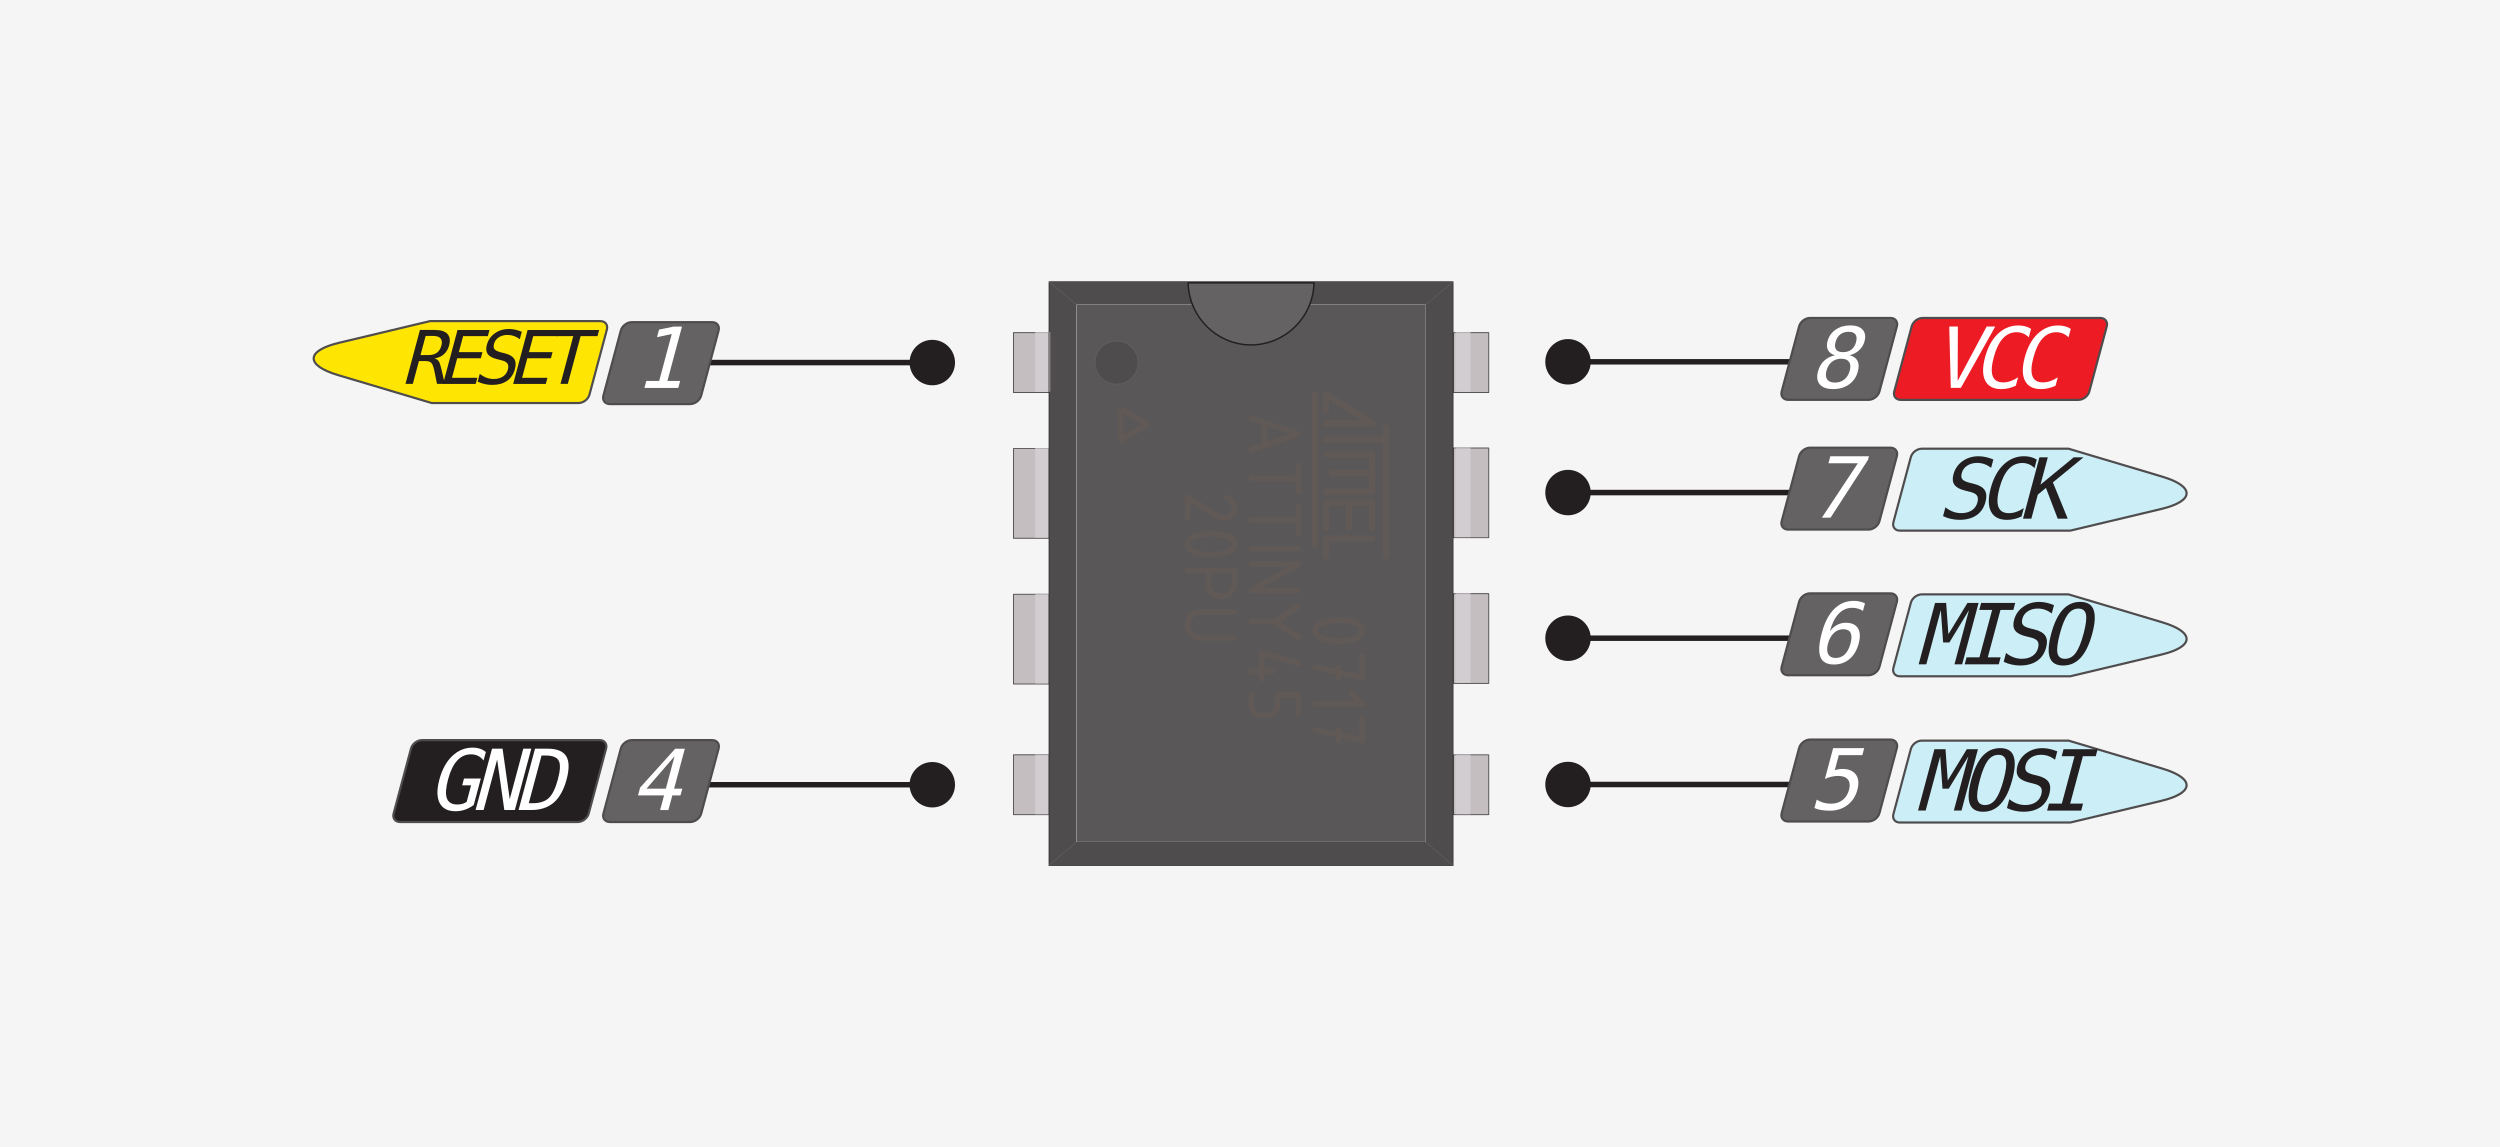 <?xml version="1.0" encoding="UTF-8" standalone="no"?>
<svg
   xmlns:dc="http://purl.org/dc/elements/1.1/"
   xmlns:cc="http://creativecommons.org/ns#"
   xmlns:rdf="http://www.w3.org/1999/02/22-rdf-syntax-ns#"
   xmlns:svg="http://www.w3.org/2000/svg"
   xmlns="http://www.w3.org/2000/svg"
   id="svg12019"
   version="1.1"
   viewBox="0 0 80 36.706"
   width="80"
   height="36.706">
  <defs
     id="defs12013">
    <clipPath
       id="clipPath5342"
       clipPathUnits="userSpaceOnUse">
      <path
         id="path5340"
         d="m 276.319,69.452 h 1.376 v -8.187 h -1.376 z" />
    </clipPath>
    <clipPath
       id="clipPath5360"
       clipPathUnits="userSpaceOnUse">
      <path
         id="path5358"
         d="m 276.319,82.744 h 1.376 v -8.187 h -1.376 z" />
    </clipPath>
    <clipPath
       id="clipPath5382"
       clipPathUnits="userSpaceOnUse">
      <path
         id="path5380"
         d="m 276.319,54.743 h 1.376 v -5.461 h -1.376 z" />
    </clipPath>
    <clipPath
       id="clipPath5400"
       clipPathUnits="userSpaceOnUse">
      <path
         id="path5398"
         d="m 237.989,69.399 h 1.376 v -8.187 h -1.376 z" />
    </clipPath>
    <clipPath
       id="clipPath5418"
       clipPathUnits="userSpaceOnUse">
      <path
         id="path5416"
         d="m 237.989,82.691 h 1.376 v -8.187 h -1.376 z" />
    </clipPath>
    <clipPath
       id="clipPath5440"
       clipPathUnits="userSpaceOnUse">
      <path
         id="path5438"
         d="m 237.989,54.744 h 1.376 v -5.461 h -1.376 z" />
    </clipPath>
    <clipPath
       id="clipPath5468"
       clipPathUnits="userSpaceOnUse">
      <path
         id="path5466"
         d="m 237.989,93.268 h 1.376 v -5.461 h -1.376 z" />
    </clipPath>
    <clipPath
       id="clipPath5482"
       clipPathUnits="userSpaceOnUse">
      <path
         id="path5480"
         d="m 276.319,93.268 h 1.376 v -5.461 h -1.376 z" />
    </clipPath>
    <clipPath
       id="clipPath5522"
       clipPathUnits="userSpaceOnUse">
      <path
         id="path5520"
         d="m 245.566,87.853 h 24.683 V 55.807 h -24.683 z" />
    </clipPath>
  </defs>
  <rect
     y="-6.297"
     x="-5.045"
     height="52.372"
     width="97.297"
     id="rect1091"
     style="opacity:1;fill:#f5f5f5;fill-opacity:1;stroke:none;stroke-width:5.669;stroke-linecap:round;stroke-linejoin:bevel;stroke-miterlimit:4;stroke-dasharray:none;stroke-dashoffset:0;stroke-opacity:1" />
  <g
     id="layer1"
     transform="matrix(0.994,0,0,0.994,-79.321,-70.684)">
    <g
       id="g14872">
      <g
         transform="matrix(0.353,0,0,-0.353,139.012,82.758)"
         id="g5268">
        <path
           id="path5270"
           style="fill:none;stroke:#231f20;stroke-width:0.5;stroke-linecap:butt;stroke-linejoin:round;stroke-miterlimit:10;stroke-dasharray:none;stroke-opacity:1"
           d="M 0,0 H -24.755" />
      </g>
      <g
         transform="matrix(0.353,0,0,-0.353,131.01,82.758)"
         id="g5272">
        <path
           id="path5274"
           style="fill:#231f20;fill-opacity:1;fill-rule:nonzero;stroke:none"
           d="m 0,0 c 0,-1.144 -0.928,-2.072 -2.072,-2.072 -1.144,0 -2.072,0.928 -2.072,2.072 0,1.144 0.928,2.072 2.072,2.072 C -0.928,2.072 0,1.144 0,0" />
      </g>
      <g
         transform="matrix(0.353,0,0,-0.353,138.071,81.346)"
         id="g5276">
        <path
           id="path5278"
           style="fill:#656263;fill-opacity:1;fill-rule:nonzero;stroke:none"
           d="m 0,0 c -0.435,0 -0.884,-0.344 -0.997,-0.765 l -1.591,-5.94 c -0.113,-0.421 0.151,-0.765 0.586,-0.765 h 7.334 c 0.436,0 0.884,0.344 0.997,0.765 l 1.591,5.94 C 8.033,-0.344 7.769,0 7.334,0 Z" />
      </g>
      <g
         transform="matrix(0.353,0,0,-0.353,138.071,81.346)"
         id="g5280">
        <path
           id="path5282"
           style="fill:none;stroke:#4f4c4d;stroke-width:0.2;stroke-linecap:butt;stroke-linejoin:miter;stroke-miterlimit:10;stroke-dasharray:none;stroke-opacity:1"
           d="m 0,0 c -0.435,0 -0.884,-0.344 -0.997,-0.765 l -1.591,-5.94 c -0.113,-0.421 0.151,-0.765 0.586,-0.765 h 7.334 c 0.436,0 0.884,0.344 0.997,0.765 l 1.591,5.94 C 8.033,-0.344 7.769,0 7.334,0 Z" />
      </g>
      <g
         id="text5286"
         style="font-variant:normal;font-weight:normal;font-stretch:normal;font-size:2.71px;font-family:Consolas;-inkscape-font-specification:Consolas;writing-mode:lr-tb;fill:#ffffff;fill-opacity:1;fill-rule:nonzero;stroke:none;stroke-width:0.341"
         transform="skewX(-15)"
         aria-label="8">
        <path
           id="path1075"
           style="stroke-width:0.341"
           d="m 161.226,82.659 q -0.179,0 -0.277,0.101 -0.097,0.099 -0.097,0.282 0,0.183 0.098,0.284 0.099,0.101 0.275,0.101 0.18,0 0.277,-0.099 0.098,-0.101 0.098,-0.286 0,-0.181 -0.099,-0.282 -0.098,-0.101 -0.275,-0.101 z m -0.233,-0.111 q -0.171,-0.044 -0.267,-0.163 -0.095,-0.119 -0.095,-0.287 0,-0.236 0.16,-0.373 0.16,-0.139 0.435,-0.139 0.277,0 0.437,0.139 0.16,0.138 0.16,0.373 0,0.168 -0.097,0.287 -0.095,0.119 -0.266,0.163 0.198,0.044 0.303,0.176 0.106,0.132 0.106,0.343 0,0.267 -0.171,0.418 -0.171,0.151 -0.472,0.151 -0.302,0 -0.472,-0.15 -0.169,-0.151 -0.169,-0.417 0,-0.212 0.105,-0.344 0.106,-0.134 0.304,-0.177 z m -0.097,-0.425 q 0,0.159 0.085,0.242 0.085,0.083 0.245,0.083 0.161,0 0.246,-0.083 0.085,-0.083 0.085,-0.242 0,-0.161 -0.085,-0.246 -0.083,-0.085 -0.246,-0.085 -0.16,0 -0.245,0.086 -0.085,0.085 -0.085,0.245 z" />
      </g>
      <g
         transform="matrix(0.353,0,0,-0.353,141.695,81.347)"
         id="g5288">
        <path
           id="path5290"
           style="fill:#ed1c24;fill-opacity:1;fill-rule:nonzero;stroke:none"
           d="m 0,0 c -0.435,0 -0.884,-0.344 -0.997,-0.765 l -1.591,-5.94 c -0.113,-0.421 0.151,-0.765 0.586,-0.765 h 16.209 c 0.435,0 0.884,0.344 0.996,0.765 l 1.592,5.94 C 16.908,-0.344 16.644,0 16.208,0 Z" />
      </g>
      <g
         transform="matrix(0.353,0,0,-0.353,141.695,81.347)"
         id="g5292">
        <path
           id="path5294"
           style="fill:none;stroke:#4f4c4d;stroke-width:0.2;stroke-linecap:butt;stroke-linejoin:miter;stroke-miterlimit:10;stroke-dasharray:none;stroke-opacity:1"
           d="m 0,0 c -0.435,0 -0.884,-0.344 -0.997,-0.765 l -1.591,-5.94 c -0.113,-0.421 0.151,-0.765 0.586,-0.765 h 16.209 c 0.435,0 0.884,0.344 0.996,0.765 l 1.592,5.94 C 16.908,-0.344 16.644,0 16.208,0 Z" />
      </g>
      <g
         id="text5298"
         style="font-variant:normal;font-weight:normal;font-stretch:normal;font-size:2.71px;font-family:Consolas;-inkscape-font-specification:Consolas;writing-mode:lr-tb;fill:#ffffff;fill-opacity:1;fill-rule:nonzero;stroke:none;stroke-width:0.341"
         transform="skewX(-15)"
         aria-label="VCC">
        <path
           id="path1078"
           style="stroke-width:0.341"
           d="m 165.163,83.373 0.464,-1.75 h 0.277 l -0.578,1.975 h -0.324 L 164.423,81.622 h 0.277 z" />
        <path
           id="path1080"
           style="stroke-width:0.341"
           d="m 167.077,83.528 q -0.102,0.054 -0.209,0.081 -0.107,0.028 -0.228,0.028 -0.38,0 -0.59,-0.269 -0.209,-0.269 -0.209,-0.755 0,-0.484 0.21,-0.754 0.212,-0.271 0.589,-0.271 0.12,0 0.228,0.028 0.107,0.026 0.209,0.081 v 0.274 q -0.098,-0.081 -0.21,-0.123 -0.112,-0.042 -0.226,-0.042 -0.261,0 -0.39,0.201 -0.13,0.201 -0.13,0.607 0,0.405 0.13,0.606 0.13,0.201 0.39,0.201 0.116,0 0.228,-0.042 0.112,-0.042 0.209,-0.123 z" />
        <path
           id="path1082"
           style="stroke-width:0.341"
           d="m 168.356,83.528 q -0.102,0.054 -0.209,0.081 -0.107,0.028 -0.228,0.028 -0.38,0 -0.59,-0.269 -0.209,-0.269 -0.209,-0.755 0,-0.484 0.21,-0.754 0.212,-0.271 0.589,-0.271 0.12,0 0.228,0.028 0.107,0.026 0.209,0.081 v 0.274 q -0.098,-0.081 -0.21,-0.123 -0.112,-0.042 -0.226,-0.042 -0.261,0 -0.39,0.201 -0.13,0.201 -0.13,0.607 0,0.405 0.13,0.606 0.13,0.201 0.39,0.201 0.116,0 0.228,-0.042 0.112,-0.042 0.209,-0.123 z" />
      </g>
      <g
         transform="matrix(0.353,0,0,-0.353,101.08,96.374)"
         id="g5300">
        <path
           id="path5302"
           style="fill:none;stroke:#231f20;stroke-width:0.5;stroke-linecap:butt;stroke-linejoin:round;stroke-miterlimit:10;stroke-dasharray:none;stroke-opacity:1"
           d="M 0,0 H 24.755" />
      </g>
      <g
         transform="matrix(0.353,0,0,-0.353,109.082,96.374)"
         id="g5304">
        <path
           id="path5306"
           style="fill:#231f20;fill-opacity:1;fill-rule:nonzero;stroke:none"
           d="M 0,0 C 0,1.144 0.928,2.072 2.072,2.072 3.216,2.072 4.144,1.144 4.144,0 4.144,-1.144 3.216,-2.072 2.072,-2.072 0.928,-2.072 0,-1.144 0,0" />
      </g>
      <g
         transform="matrix(0.353,0,0,-0.353,93.384,94.937)"
         id="g5308">
        <path
           id="path5310"
           style="fill:#231f20;fill-opacity:1;fill-rule:nonzero;stroke:none"
           d="m 0,0 c -0.435,0 -0.884,-0.344 -0.997,-0.765 l -1.591,-5.94 c -0.113,-0.421 0.151,-0.765 0.586,-0.765 h 16.209 c 0.435,0 0.884,0.344 0.996,0.765 l 1.592,5.94 C 16.908,-0.344 16.644,0 16.208,0 Z" />
      </g>
      <g
         transform="matrix(0.353,0,0,-0.353,93.384,94.937)"
         id="g5312">
        <path
           id="path5314"
           style="fill:none;stroke:#4f4c4d;stroke-width:0.2;stroke-linecap:butt;stroke-linejoin:miter;stroke-miterlimit:10;stroke-dasharray:none;stroke-opacity:1"
           d="m 0,0 c -0.435,0 -0.884,-0.344 -0.997,-0.765 l -1.591,-5.94 c -0.113,-0.421 0.151,-0.765 0.586,-0.765 h 16.209 c 0.435,0 0.884,0.344 0.996,0.765 l 1.592,5.94 C 16.908,-0.344 16.644,0 16.208,0 Z" />
      </g>
      <g
         id="text5318"
         style="font-variant:normal;font-weight:normal;font-stretch:normal;font-size:2.71px;font-family:Consolas;-inkscape-font-specification:Consolas;writing-mode:lr-tb;fill:#ffffff;fill-opacity:1;fill-rule:nonzero;stroke:none;stroke-width:0.341"
         transform="skewX(-15)"
         aria-label="GND">
        <path
           id="path1085"
           style="stroke-width:0.341"
           d="m 121.049,97.026 q -0.107,0.099 -0.242,0.151 -0.134,0.05 -0.29,0.05 -0.376,0 -0.585,-0.269 -0.209,-0.27 -0.209,-0.755 0,-0.484 0.212,-0.754 0.212,-0.271 0.589,-0.271 0.124,0 0.238,0.036 0.114,0.034 0.22,0.106 v 0.274 q -0.107,-0.102 -0.22,-0.15 -0.112,-0.049 -0.238,-0.049 -0.261,0 -0.392,0.202 -0.13,0.201 -0.13,0.606 0,0.411 0.126,0.61 0.127,0.197 0.389,0.197 0.089,0 0.155,-0.02 0.068,-0.021 0.122,-0.065 v -0.531 h -0.287 v -0.22 h 0.542 z" />
        <path
           id="path1087"
           style="stroke-width:0.341"
           d="m 121.152,95.213 h 0.339 l 0.667,1.626 v -1.626 h 0.258 v 1.975 h -0.339 l -0.667,-1.626 v 1.626 h -0.258 z" />
        <path
           id="path1089"
           style="stroke-width:0.341"
           d="m 122.932,96.969 q 0.337,0 0.471,-0.165 0.134,-0.167 0.134,-0.601 0,-0.438 -0.134,-0.603 -0.132,-0.167 -0.471,-0.167 h -0.127 v 1.536 z m 0.005,-1.756 q 0.452,0 0.667,0.241 0.214,0.241 0.214,0.749 0,0.505 -0.214,0.746 -0.214,0.239 -0.667,0.239 h -0.401 v -1.975 z" />
      </g>
      <g
         transform="matrix(0.353,0,0,-0.353,100.139,94.937)"
         id="g5320">
        <path
           id="path5322"
           style="fill:#656263;fill-opacity:1;fill-rule:nonzero;stroke:none"
           d="m 0,0 c -0.435,0 -0.884,-0.344 -0.997,-0.765 l -1.591,-5.94 c -0.113,-0.421 0.151,-0.765 0.586,-0.765 h 7.334 c 0.436,0 0.884,0.344 0.997,0.765 l 1.591,5.94 C 8.033,-0.344 7.769,0 7.334,0 Z" />
      </g>
      <g
         transform="matrix(0.353,0,0,-0.353,100.139,94.937)"
         id="g5324">
        <path
           id="path5326"
           style="fill:none;stroke:#4f4c4d;stroke-width:0.2;stroke-linecap:butt;stroke-linejoin:miter;stroke-miterlimit:10;stroke-dasharray:none;stroke-opacity:1"
           d="m 0,0 c -0.435,0 -0.884,-0.344 -0.997,-0.765 l -1.591,-5.94 c -0.113,-0.421 0.151,-0.765 0.586,-0.765 h 7.334 c 0.436,0 0.884,0.344 0.997,0.765 l 1.591,5.94 C 8.033,-0.344 7.769,0 7.334,0 Z" />
      </g>
      <g
         id="text5330"
         style="font-variant:normal;font-weight:normal;font-stretch:normal;font-size:2.71px;font-family:Consolas;-inkscape-font-specification:Consolas;writing-mode:lr-tb;fill:#ffffff;fill-opacity:1;fill-rule:nonzero;stroke:none;stroke-width:0.341"
         transform="skewX(-15)"
         aria-label="4">
        <path
           id="path1092"
           style="stroke-width:0.341"
           d="m 127.093,95.457 -0.623,1.044 h 0.623 z m -0.044,-0.243 h 0.31 v 1.287 h 0.263 v 0.217 h -0.263 v 0.471 h -0.266 v -0.471 h -0.838 v -0.253 z" />
      </g>
      <path
         id="path5332"
         style="fill:#c5bec1;fill-opacity:1;fill-rule:nonzero;stroke:none;stroke-width:0.353"
         d="m 126.595,90.222 h 1.132 v 2.888 h -1.132 z" />
      <path
         id="path5334"
         style="fill:#4f4c4d;fill-opacity:1;fill-rule:nonzero;stroke:none;stroke-width:0.353"
         d="m 127.712,90.237 h -1.103 v 2.859 h 1.103 z m -1.118,-0.029 h 1.133 c 0.008,0 0.015,0.007 0.015,0.015 v 2.888 c 0,0.008 -0.007,0.015 -0.015,0.015 h -1.133 c -0.008,0 -0.015,-0.007 -0.015,-0.015 v -2.888 c 0,-0.008 0.007,-0.015 0.015,-0.015" />
      <g
         id="g5336"
         transform="matrix(0.353,0,0,-0.353,29.115,114.723)">
        <g
           id="g5338" />
        <g
           id="g5348">
          <g
             style="opacity:0.7"
             id="g5346"
             clip-path="url(#clipPath5342)">
            <path
               id="path5344"
               style="fill:#d7d3d5;fill-opacity:1;fill-rule:nonzero;stroke:none"
               d="m 276.319,69.452 h 1.376 v -8.187 h -1.376 z" />
          </g>
        </g>
      </g>
      <path
         id="path5350"
         style="fill:#c5bec1;fill-opacity:1;fill-rule:nonzero;stroke:none;stroke-width:0.353"
         d="m 126.595,85.533 h 1.132 v 2.888 h -1.132 z" />
      <path
         id="path5352"
         style="fill:#4f4c4d;fill-opacity:1;fill-rule:nonzero;stroke:none;stroke-width:0.353"
         d="m 127.712,85.548 h -1.103 v 2.859 h 1.103 z m -1.118,-0.029 h 1.133 c 0.008,0 0.015,0.006 0.015,0.014 v 2.888 c 0,0.008 -0.007,0.015 -0.015,0.015 h -1.133 c -0.008,0 -0.015,-0.007 -0.015,-0.015 V 85.533 c 0,-0.008 0.007,-0.014 0.015,-0.014" />
      <g
         id="g5354"
         transform="matrix(0.353,0,0,-0.353,29.115,114.723)">
        <g
           id="g5356" />
        <g
           id="g5366">
          <g
             style="opacity:0.7"
             id="g5364"
             clip-path="url(#clipPath5360)">
            <path
               id="path5362"
               style="fill:#d7d3d5;fill-opacity:1;fill-rule:nonzero;stroke:none"
               d="m 276.319,82.744 h 1.376 v -8.187 h -1.376 z" />
          </g>
        </g>
      </g>
      <path
         id="path5368"
         style="fill:#c5bec1;fill-opacity:1;fill-rule:nonzero;stroke:none;stroke-width:0.353"
         d="m 126.595,81.82 h 1.132 v 1.927 h -1.132 z" />
      <path
         id="path5370"
         style="fill:#4f4c4d;fill-opacity:1;fill-rule:nonzero;stroke:none;stroke-width:0.353"
         d="m 127.712,81.835 h -1.103 v 1.897 h 1.103 z m -1.118,-0.029 h 1.133 c 0.008,0 0.015,0.007 0.015,0.015 v 1.927 c 0,0.008 -0.007,0.015 -0.015,0.015 h -1.133 c -0.008,0 -0.015,-0.007 -0.015,-0.015 v -1.927 c 0,-0.008 0.007,-0.015 0.015,-0.015" />
      <path
         id="path5372"
         style="fill:#c5bec1;fill-opacity:1;fill-rule:nonzero;stroke:none;stroke-width:0.353"
         d="m 126.595,95.411 h 1.132 v 1.927 h -1.132 z" />
      <path
         id="path5374"
         style="fill:#4f4c4d;fill-opacity:1;fill-rule:nonzero;stroke:none;stroke-width:0.353"
         d="m 127.712,95.426 h -1.103 v 1.897 h 1.103 z m -1.118,-0.029 h 1.133 c 0.008,0 0.015,0.007 0.015,0.015 v 1.926 c 0,0.008 -0.007,0.015 -0.015,0.015 h -1.133 c -0.008,0 -0.015,-0.007 -0.015,-0.015 v -1.926 c 0,-0.008 0.007,-0.015 0.015,-0.015" />
      <g
         id="g5376"
         transform="matrix(0.353,0,0,-0.353,29.115,114.723)">
        <g
           id="g5378" />
        <g
           id="g5388">
          <g
             style="opacity:0.7"
             id="g5386"
             clip-path="url(#clipPath5382)">
            <path
               id="path5384"
               style="fill:#d7d3d5;fill-opacity:1;fill-rule:nonzero;stroke:none"
               d="m 276.319,49.282 h 1.376 v 5.461 h -1.376 z" />
          </g>
        </g>
      </g>
      <path
         id="path5390"
         style="fill:#c5bec1;fill-opacity:1;fill-rule:nonzero;stroke:none;stroke-width:0.353"
         d="m 113.558,93.129 h -1.132 v -2.888 h 1.132 z" />
      <path
         id="path5392"
         style="fill:#4f4c4d;fill-opacity:1;fill-rule:nonzero;stroke:none;stroke-width:0.353"
         d="m 113.544,90.256 h -1.103 v 2.859 h 1.103 z m -1.118,-0.029 h 1.132 c 0.008,0 0.015,0.006 0.015,0.014 v 2.889 c 0,0.008 -0.007,0.015 -0.015,0.015 h -1.132 c -0.008,0 -0.015,-0.006 -0.015,-0.015 v -2.889 c 0,-0.008 0.007,-0.014 0.015,-0.014" />
      <g
         id="g5394"
         transform="matrix(0.353,0,0,-0.353,29.115,114.723)">
        <g
           id="g5396" />
        <g
           id="g5406">
          <g
             style="opacity:0.7"
             id="g5404"
             clip-path="url(#clipPath5400)">
            <path
               id="path5402"
               style="fill:#d7d3d5;fill-opacity:1;fill-rule:nonzero;stroke:none"
               d="m 239.365,61.211 h -1.376 v 8.187 h 1.376 z" />
          </g>
        </g>
      </g>
      <path
         id="path5408"
         style="fill:#c5bec1;fill-opacity:1;fill-rule:nonzero;stroke:none;stroke-width:0.353"
         d="m 113.558,88.44 h -1.132 v -2.888 h 1.132 z" />
      <path
         id="path5410"
         style="fill:#4f4c4d;fill-opacity:1;fill-rule:nonzero;stroke:none;stroke-width:0.353"
         d="m 113.544,85.566 h -1.103 v 2.859 h 1.103 z m -1.118,-0.029 h 1.132 c 0.008,0 0.015,0.007 0.015,0.014 v 2.888 c 0,0.008 -0.007,0.015 -0.015,0.015 h -1.132 c -0.008,0 -0.015,-0.007 -0.015,-0.015 v -2.888 c 0,-0.008 0.007,-0.014 0.015,-0.014" />
      <g
         id="g5412"
         transform="matrix(0.353,0,0,-0.353,29.115,114.723)">
        <g
           id="g5414" />
        <g
           id="g5424">
          <g
             style="opacity:0.7"
             id="g5422"
             clip-path="url(#clipPath5418)">
            <path
               id="path5420"
               style="fill:#d7d3d5;fill-opacity:1;fill-rule:nonzero;stroke:none"
               d="m 239.365,74.503 h -1.376 v 8.187 h 1.376 z" />
          </g>
        </g>
      </g>
      <path
         id="path5426"
         style="fill:#c5bec1;fill-opacity:1;fill-rule:nonzero;stroke:none;stroke-width:0.353"
         d="m 113.558,83.747 h -1.132 V 81.82 h 1.132 z" />
      <path
         id="path5428"
         style="fill:#4f4c4d;fill-opacity:1;fill-rule:nonzero;stroke:none;stroke-width:0.353"
         d="m 113.544,81.835 h -1.103 v 1.897 h 1.103 z m -1.118,-0.029 h 1.132 c 0.008,0 0.015,0.007 0.015,0.015 v 1.927 c 0,0.008 -0.007,0.015 -0.015,0.015 h -1.132 c -0.008,0 -0.015,-0.007 -0.015,-0.015 v -1.927 c 0,-0.008 0.007,-0.015 0.015,-0.015" />
      <path
         id="path5430"
         style="fill:#c5bec1;fill-opacity:1;fill-rule:nonzero;stroke:none;stroke-width:0.353"
         d="m 113.558,97.337 h -1.132 v -1.927 h 1.132 z" />
      <path
         id="path5432"
         style="fill:#4f4c4d;fill-opacity:1;fill-rule:nonzero;stroke:none;stroke-width:0.353"
         d="m 112.44,97.323 h 1.103 v -1.897 h -1.103 z m 1.118,0.029 h -1.132 c -0.008,0 -0.015,-0.007 -0.015,-0.015 v -1.926 c 0,-0.008 0.007,-0.015 0.015,-0.015 h 1.132 c 0.008,0 0.015,0.007 0.015,0.015 v 1.926 c 0,0.008 -0.007,0.015 -0.015,0.015" />
      <g
         id="g5434"
         transform="matrix(0.353,0,0,-0.353,29.115,114.723)">
        <g
           id="g5436" />
        <g
           id="g5446">
          <g
             style="opacity:0.7"
             id="g5444"
             clip-path="url(#clipPath5440)">
            <path
               id="path5442"
               style="fill:#d7d3d5;fill-opacity:1;fill-rule:nonzero;stroke:none"
               d="m 239.365,54.744 h -1.376 v -5.461 h 1.376 z" />
          </g>
        </g>
      </g>
      <g
         transform="matrix(0.353,0,0,-0.353,125.697,92.697)"
         id="g5448">
        <path
           id="path5450"
           style="fill:#4f4c4d;fill-opacity:1;fill-rule:nonzero;stroke:none"
           d="M 0,0 V -15.634 H -31.864 V 0 33.366 h 6.852 4.765 10.622 6.258 H 0 Z m 2.451,35.443 h -5.818 -5.83 -11.479 -4.336 -9.303 c -0.029,0 -0.052,-0.023 -0.052,-0.052 V 0 -17.752 -17.805 h 0.052 2.451 H 0 2.451 2.503 V -17.752 0 35.391 c 0,0.029 -0.023,0.052 -0.052,0.052" />
      </g>
      <path
         id="path5452"
         style="fill:#5a5758;fill-opacity:1;fill-rule:nonzero;stroke:none;stroke-width:0.353"
         d="M 125.697,98.213 H 114.456 V 80.926 h 11.241 z" />
      <g
         transform="matrix(0.353,0,0,-0.353,115.746,82.09)"
         id="g5454">
        <path
           id="path5456"
           style="fill:#4f4c4d;fill-opacity:1;fill-rule:nonzero;stroke:none"
           d="m 0,0 c 1.087,0 1.967,-0.881 1.967,-1.967 0,-1.087 -0.88,-1.968 -1.967,-1.968 -1.087,0 -1.967,0.881 -1.967,1.968 C -1.967,-0.881 -1.087,0 0,0" />
      </g>
      <g
         transform="matrix(0.353,0,0,-0.353,115.746,83.468)"
         id="g5458">
        <path
           id="path5460"
           style="fill:#656263;fill-opacity:1;fill-rule:nonzero;stroke:none"
           d="M 0,0 C 1.069,0 1.939,0.87 1.939,1.939 1.939,3.008 1.069,3.878 0,3.878 -1.069,3.878 -1.939,3.008 -1.939,1.939 -1.939,0.87 -1.069,0 0,0 M 0,3.935 C 1.1,3.935 1.996,3.039 1.996,1.939 1.996,0.838 1.1,-0.057 0,-0.057 c -1.1,0 -1.996,0.895 -1.996,1.996 0,1.1 0.896,1.996 1.996,1.996" />
      </g>
      <g
         id="g5462"
         transform="matrix(0.353,0,0,-0.353,29.115,114.723)">
        <g
           id="g5464" />
        <g
           id="g5474">
          <g
             style="opacity:0.7"
             id="g5472"
             clip-path="url(#clipPath5468)">
            <path
               id="path5470"
               style="fill:#d7d3d5;fill-opacity:1;fill-rule:nonzero;stroke:none"
               d="m 239.365,93.268 h -1.376 v -5.461 h 1.376 z" />
          </g>
        </g>
      </g>
      <g
         id="g5476"
         transform="matrix(0.353,0,0,-0.353,29.115,114.723)">
        <g
           id="g5478" />
        <g
           id="g5488">
          <g
             style="opacity:0.7"
             id="g5486"
             clip-path="url(#clipPath5482)">
            <path
               id="path5484"
               style="fill:#d7d3d5;fill-opacity:1;fill-rule:nonzero;stroke:none"
               d="m 276.319,87.807 h 1.376 v 5.461 h -1.376 z" />
          </g>
        </g>
      </g>
      <path
         id="path5490"
         style="fill:none;stroke:#231f20;stroke-width:0.018;stroke-linecap:butt;stroke-linejoin:miter;stroke-miterlimit:10;stroke-dasharray:none;stroke-opacity:1"
         d="M 126.58,98.979 H 113.571 V 80.177 h 13.009 z" />
      <g
         transform="matrix(0.353,0,0,-0.353,113.591,80.194)"
         id="g5492">
        <path
           id="path5494"
           style="fill:none;stroke:#656263;stroke-width:0.05;stroke-linecap:butt;stroke-linejoin:miter;stroke-miterlimit:10;stroke-dasharray:none;stroke-opacity:1"
           d="M 0,0 2.45,-2.077" />
      </g>
      <g
         transform="matrix(0.353,0,0,-0.353,125.697,80.927)"
         id="g5496">
        <path
           id="path5498"
           style="fill:none;stroke:#656263;stroke-width:0.05;stroke-linecap:butt;stroke-linejoin:miter;stroke-miterlimit:10;stroke-dasharray:none;stroke-opacity:1"
           d="M 0,0 2.451,2.077" />
      </g>
      <g
         transform="matrix(0.353,0,0,-0.353,114.456,98.213)"
         id="g5500">
        <path
           id="path5502"
           style="fill:none;stroke:#656263;stroke-width:0.05;stroke-linecap:butt;stroke-linejoin:miter;stroke-miterlimit:10;stroke-dasharray:none;stroke-opacity:1"
           d="M 0,0 -2.503,-2.119" />
      </g>
      <g
         transform="matrix(0.353,0,0,-0.353,125.697,98.213)"
         id="g5504">
        <path
           id="path5506"
           style="fill:none;stroke:#656263;stroke-width:0.05;stroke-linecap:butt;stroke-linejoin:miter;stroke-miterlimit:10;stroke-dasharray:none;stroke-opacity:1"
           d="M 0,0 2.503,-2.171" />
      </g>
      <g
         transform="matrix(0.353,0,0,-0.353,118.052,80.217)"
         id="g5508">
        <path
           id="path5510"
           style="fill:#656263;fill-opacity:1;fill-rule:nonzero;stroke:none"
           d="m 0,0 c 0.052,-3.134 2.599,-5.659 5.738,-5.659 3.139,0 5.686,2.525 5.739,5.659 z" />
      </g>
      <g
         transform="matrix(0.353,0,0,-0.353,122.077,80.24)"
         id="g5512">
        <path
           id="path5514"
           style="fill:#231f20;fill-opacity:1;fill-rule:nonzero;stroke:none"
           d="m 0,0 h -11.34 c 0.087,-3.053 2.616,-5.527 5.669,-5.527 3.054,0 5.583,2.474 5.671,5.527 M -11.476,0.132 H 0.135 L 0.134,0.065 c -0.052,-3.156 -2.656,-5.724 -5.805,-5.724 -3.147,0 -5.751,2.568 -5.804,5.724 z" />
      </g>
      <g
         id="g5516"
         transform="matrix(0.353,0,0,-0.353,29.115,114.723)">
        <g
           id="g5518" />
        <g
           id="g5658">
          <g
             style="opacity:0.1"
             id="g5656"
             clip-path="url(#clipPath5522)">
            <g
               id="g5526"
               transform="translate(246.028,85.818)">
              <path
                 id="path5524"
                 style="fill:#a47343;fill-opacity:1;fill-rule:nonzero;stroke:none"
                 d="m 0,0 v -1.997 l 1.73,0.999 z m -0.23,-2.627 c -0.04,0 -0.08,0.01 -0.116,0.031 -0.071,0.041 -0.115,0.117 -0.115,0.2 v 2.795 c 0,0.082 0.044,0.159 0.115,0.2 0.072,0.041 0.159,0.041 0.231,0 l 2.421,-1.398 c 0.071,-0.041 0.115,-0.117 0.115,-0.199 0,-0.083 -0.044,-0.159 -0.115,-0.2 L -0.115,-2.596 C -0.151,-2.617 -0.191,-2.627 -0.23,-2.627" />
            </g>
            <g
               id="g5530"
               transform="translate(261.241,83.966)">
              <path
                 id="path5528"
                 style="fill:#a47343;fill-opacity:1;fill-rule:nonzero;stroke:none"
                 d="m 0,0 -2.107,0.702 v -1.404 z m -3.533,-1.664 c -0.158,0 -0.238,0.078 -0.238,0.236 0,0.115 0.055,0.19 0.163,0.225 l 1.026,0.342 V 0.86 l -1.026,0.342 c -0.108,0.035 -0.163,0.11 -0.163,0.225 0,0.158 0.08,0.236 0.238,0.236 0.029,0 0.054,-0.003 0.076,-0.011 L 0.792,0.237 C 0.92,0.194 0.983,0.115 0.983,-0.001 c 0,-0.115 -0.061,-0.193 -0.184,-0.234 l -4.256,-1.419 c -0.022,-0.007 -0.047,-0.01 -0.076,-0.01" />
            </g>
            <g
               id="g5534"
               transform="translate(261.986,81.351)">
              <path
                 id="path5532"
                 style="fill:#a47343;fill-opacity:1;fill-rule:nonzero;stroke:none"
                 d="m 0,0 c 0.158,0 0.238,-0.079 0.238,-0.238 v -2.377 c 0,-0.158 -0.08,-0.237 -0.238,-0.237 -0.158,0 -0.238,0.079 -0.238,0.237 v 0.951 h -4.04 c -0.159,0 -0.238,0.079 -0.238,0.238 0,0.158 0.079,0.238 0.238,0.238 h 4.04 v 0.95 C -0.238,-0.079 -0.158,0 0,0" />
            </g>
            <g
               id="g5538"
               transform="translate(261.986,77.548)">
              <path
                 id="path5536"
                 style="fill:#a47343;fill-opacity:1;fill-rule:nonzero;stroke:none"
                 d="m 0,0 c 0.158,0 0.238,-0.079 0.238,-0.238 v -2.377 c 0,-0.158 -0.08,-0.237 -0.238,-0.237 -0.158,0 -0.238,0.079 -0.238,0.237 v 0.951 h -4.04 c -0.159,0 -0.238,0.079 -0.238,0.238 0,0.158 0.079,0.238 0.238,0.238 h 4.04 v 0.95 C -0.238,-0.079 -0.158,0 0,0" />
            </g>
            <g
               id="g5542"
               transform="translate(257.47,73.507)">
              <path
                 id="path5540"
                 style="fill:#a47343;fill-opacity:1;fill-rule:nonzero;stroke:none"
                 d="m 0,0 c 0,0.158 0.079,0.238 0.238,0.238 h 4.278 c 0.159,0 0.238,-0.08 0.238,-0.238 0,-0.158 -0.079,-0.238 -0.238,-0.238 H 0.238 C 0.079,-0.238 0,-0.158 0,0" />
            </g>
            <g
               id="g5546"
               transform="translate(258.626,69.942)">
              <path
                 id="path5544"
                 style="fill:#a47343;fill-opacity:1;fill-rule:nonzero;stroke:none"
                 d="m 0,0 h 3.36 c 0.159,0 0.238,-0.079 0.238,-0.238 0,-0.158 -0.079,-0.237 -0.238,-0.237 h -4.278 c -0.159,0 -0.238,0.078 -0.238,0.236 0,0.096 0.04,0.165 0.12,0.208 l 3.482,1.933 h -3.364 c -0.159,0 -0.238,0.079 -0.238,0.237 0,0.159 0.079,0.238 0.238,0.238 H 3.36 c 0.159,0 0.238,-0.079 0.238,-0.238 0,-0.093 -0.047,-0.167 -0.141,-0.219 z" />
            </g>
            <g
               id="g5550"
               transform="translate(259.843,66.614)">
              <path
                 id="path5548"
                 style="fill:#a47343;fill-opacity:1;fill-rule:nonzero;stroke:none"
                 d="m 0,0 h -2.136 c -0.158,0 -0.237,0.079 -0.237,0.238 0,0.158 0.079,0.237 0.238,0.237 h 2.141 l 2.002,1.381 c 0.04,0.031 0.086,0.046 0.136,0.046 0.158,0 0.237,-0.08 0.237,-0.238 C 2.381,1.577 2.347,1.511 2.28,1.466 L 0.493,0.238 2.28,-0.99 c 0.067,-0.046 0.101,-0.112 0.101,-0.198 0,-0.159 -0.08,-0.238 -0.238,-0.238 -0.051,0 -0.097,0.014 -0.137,0.042 z" />
            </g>
            <g
               id="g5554"
               transform="translate(258.658,64.237)">
              <path
                 id="path5552"
                 style="fill:#a47343;fill-opacity:1;fill-rule:nonzero;stroke:none"
                 d="m 0,0 c 0.026,0 0.048,-0.002 0.065,-0.007 l 3.328,-0.951 c 0.115,-0.034 0.172,-0.11 0.172,-0.23 0,-0.159 -0.079,-0.238 -0.238,-0.238 -0.021,0 -0.044,0.003 -0.068,0.008 l -3.021,0.867 v -1.113 h 0.713 c 0.158,0 0.237,-0.079 0.237,-0.238 0,-0.158 -0.079,-0.237 -0.237,-0.237 H 0.238 v -0.476 c 0,-0.158 -0.08,-0.237 -0.238,-0.237 -0.158,0 -0.238,0.079 -0.238,0.237 v 0.476 h -0.713 c -0.158,0 -0.237,0.079 -0.237,0.237 0,0.159 0.079,0.238 0.237,0.238 h 0.713 v 1.426 C -0.238,-0.079 -0.158,0 0,0" />
            </g>
            <g
               id="g5558"
               transform="translate(260.084,60.434)">
              <path
                 id="path5556"
                 style="fill:#a47343;fill-opacity:1;fill-rule:nonzero;stroke:none"
                 d="M 0,0 H 1.902 C 2.06,0 2.139,-0.079 2.139,-0.238 v -1.664 c 0,-0.158 -0.079,-0.237 -0.237,-0.237 -0.159,0 -0.238,0.079 -0.238,0.237 v 1.427 H 0.238 v -0.713 c 0,-0.329 -0.117,-0.61 -0.35,-0.841 -0.233,-0.232 -0.512,-0.348 -0.839,-0.348 h -0.475 c -0.329,0 -0.609,0.117 -0.841,0.349 -0.232,0.233 -0.348,0.513 -0.348,0.84 v 0.95 c 0,0.159 0.08,0.238 0.238,0.238 0.159,0 0.238,-0.079 0.238,-0.238 v -0.95 c 0,-0.2 0.069,-0.368 0.207,-0.506 0.138,-0.139 0.307,-0.208 0.506,-0.208 h 0.475 c 0.197,0 0.365,0.07 0.504,0.209 0.14,0.14 0.209,0.308 0.209,0.505 v 0.95 C -0.238,-0.079 -0.158,0 0,0" />
            </g>
            <g
               id="g5562"
               transform="translate(256.409,77.242)">
              <path
                 id="path5560"
                 style="fill:#a47343;fill-opacity:1;fill-rule:nonzero;stroke:none"
                 d="m 0,0 c 0,-0.329 -0.116,-0.609 -0.348,-0.841 -0.231,-0.232 -0.512,-0.347 -0.84,-0.347 -0.226,0 -0.454,0.072 -0.685,0.216 l -2.405,1.498 v -1.477 c 0,-0.158 -0.08,-0.237 -0.238,-0.237 -0.159,0 -0.238,0.079 -0.238,0.237 v 1.902 c 0,0.158 0.079,0.237 0.238,0.237 0.048,0 0.093,-0.013 0.137,-0.039 l 2.798,-1.743 c 0.127,-0.079 0.258,-0.119 0.393,-0.119 0.196,0 0.364,0.07 0.504,0.209 0.139,0.139 0.209,0.307 0.209,0.504 0,0.269 -0.2,0.517 -0.598,0.745 -0.077,0.044 -0.115,0.112 -0.115,0.206 0,0.158 0.079,0.237 0.237,0.237 0.036,0 0.069,-0.007 0.097,-0.021 C -0.285,0.872 0,0.483 0,0" />
            </g>
            <g
               id="g5566"
               transform="translate(254.032,73.201)">
              <path
                 id="path5564"
                 style="fill:#a47343;fill-opacity:1;fill-rule:nonzero;stroke:none"
                 d="M 0,0 C 0.394,0 0.765,0.042 1.113,0.126 1.639,0.253 1.902,0.449 1.902,0.713 1.902,0.975 1.637,1.169 1.109,1.297 0.754,1.383 0.384,1.426 0,1.426 -0.391,1.426 -0.762,1.384 -1.113,1.3 -1.639,1.173 -1.902,0.977 -1.902,0.713 c 0,-0.264 0.263,-0.46 0.789,-0.587 C -0.762,0.042 -0.391,0 0,0 m 0,-0.475 c -0.567,0 -1.056,0.069 -1.469,0.208 -0.605,0.205 -0.908,0.531 -0.908,0.98 0,0.449 0.301,0.776 0.904,0.98 C -1.06,1.832 -0.569,1.902 0,1.902 0.569,1.902 1.06,1.832 1.473,1.693 2.076,1.489 2.377,1.162 2.377,0.713 2.377,0.264 2.074,-0.062 1.469,-0.267 1.056,-0.406 0.567,-0.475 0,-0.475" />
            </g>
            <g
               id="g5570"
               transform="translate(255.934,71.299)">
              <path
                 id="path5568"
                 style="fill:#a47343;fill-opacity:1;fill-rule:nonzero;stroke:none"
                 d="m 0,0 h -1.902 v -0.951 c 0,-0.266 0.092,-0.491 0.276,-0.675 0.184,-0.184 0.409,-0.276 0.675,-0.276 0.267,0 0.492,0.092 0.676,0.276 C -0.092,-1.442 0,-1.217 0,-0.951 Z m 0.475,0.238 v -1.189 c 0,-0.396 -0.138,-0.733 -0.416,-1.01 -0.277,-0.277 -0.614,-0.416 -1.01,-0.416 -0.422,0 -0.766,0.132 -1.03,0.396 -0.264,0.264 -0.396,0.608 -0.396,1.03 V 0 h -1.664 c -0.158,0 -0.237,0.079 -0.237,0.238 0,0.158 0.079,0.237 0.237,0.237 h 4.279 c 0.158,0 0.237,-0.079 0.237,-0.237" />
            </g>
            <g
               id="g5574"
               transform="translate(256.172,65.119)">
              <path
                 id="path5572"
                 style="fill:#a47343;fill-opacity:1;fill-rule:nonzero;stroke:none"
                 d="m 0,0 h -3.09 c -0.394,0 -0.73,0.139 -1.008,0.418 -0.279,0.278 -0.418,0.614 -0.418,1.008 0,0.394 0.139,0.73 0.418,1.009 0.278,0.278 0.614,0.417 1.008,0.417 H 0 C 0.158,2.852 0.238,2.773 0.238,2.615 0.238,2.456 0.158,2.377 0,2.377 h -3.09 c -0.267,0 -0.492,-0.092 -0.675,-0.276 -0.184,-0.183 -0.276,-0.408 -0.276,-0.675 0,-0.266 0.092,-0.491 0.276,-0.675 0.183,-0.184 0.408,-0.276 0.675,-0.276 H 0 C 0.158,0.475 0.238,0.396 0.238,0.238 0.238,0.079 0.158,0 0,0" />
            </g>
            <g
               id="g5578"
               transform="translate(265.662,65.315)">
              <path
                 id="path5576"
                 style="fill:#a47343;fill-opacity:1;fill-rule:nonzero;stroke:none"
                 d="M 0,0 C 0.394,0 0.765,0.042 1.113,0.126 1.639,0.253 1.902,0.449 1.902,0.713 1.902,0.975 1.637,1.169 1.109,1.297 0.754,1.383 0.384,1.426 0,1.426 -0.391,1.426 -0.762,1.384 -1.113,1.3 -1.639,1.173 -1.902,0.977 -1.902,0.713 c 0,-0.264 0.263,-0.46 0.789,-0.587 C -0.762,0.042 -0.391,0 0,0 m 0,-0.475 c -0.567,0 -1.056,0.069 -1.469,0.208 -0.605,0.205 -0.908,0.531 -0.908,0.98 0,0.449 0.301,0.776 0.904,0.98 C -1.06,1.832 -0.569,1.902 0,1.902 0.569,1.902 1.06,1.832 1.473,1.693 2.076,1.489 2.377,1.162 2.377,0.713 2.377,0.264 2.074,-0.062 1.469,-0.267 1.056,-0.406 0.567,-0.475 0,-0.475" />
            </g>
            <g
               id="g5582"
               transform="translate(265.424,62.523)">
              <path
                 id="path5580"
                 style="fill:#a47343;fill-opacity:1;fill-rule:nonzero;stroke:none"
                 d="m 0,0 v 0.176 c 0,0.16 0.08,0.239 0.238,0.239 0.158,0 0.238,-0.079 0.238,-0.237 v -0.28 L 2.14,-0.475 v 1.603 c 0,0.158 0.079,0.238 0.237,0.238 0.159,0 0.238,-0.08 0.238,-0.238 v -1.902 c 0,-0.156 -0.077,-0.235 -0.231,-0.237 -0.014,0 -0.033,0.002 -0.057,0.007 l -1.851,0.411 v -0.18 c 0,-0.159 -0.08,-0.238 -0.238,-0.238 C 0.08,-1.011 0,-0.932 0,-0.773 l 0.001,0.289 -1.953,0.431 c -0.125,0.028 -0.187,0.104 -0.187,0.226 0,0.161 0.079,0.242 0.238,0.242 0.024,0 0.041,-0.001 0.053,-0.004 z" />
            </g>
            <g
               id="g5586"
               transform="translate(267.226,59.611)">
              <path
                 id="path5584"
                 style="fill:#a47343;fill-opacity:1;fill-rule:nonzero;stroke:none"
                 d="m 0,0 -0.546,0.546 c -0.045,0.046 -0.067,0.102 -0.067,0.166 0,0.16 0.079,0.239 0.237,0.239 0.065,0 0.12,-0.023 0.166,-0.069 l 0.929,-0.929 c 0.063,-0.062 0.094,-0.126 0.094,-0.191 0,-0.158 -0.08,-0.237 -0.238,-0.237 h -4.278 c -0.159,0 -0.238,0.079 -0.238,0.237 0,0.159 0.079,0.238 0.238,0.238 z" />
            </g>
            <g
               id="g5590"
               transform="translate(265.424,56.819)">
              <path
                 id="path5588"
                 style="fill:#a47343;fill-opacity:1;fill-rule:nonzero;stroke:none"
                 d="m 0,0 v 0.176 c 0,0.16 0.08,0.239 0.238,0.239 0.158,0 0.238,-0.079 0.238,-0.237 v -0.28 L 2.14,-0.475 v 1.603 c 0,0.158 0.079,0.238 0.237,0.238 0.159,0 0.238,-0.08 0.238,-0.238 v -1.902 c 0,-0.156 -0.077,-0.235 -0.231,-0.237 -0.014,0 -0.033,0.002 -0.057,0.007 l -1.851,0.411 v -0.18 c 0,-0.159 -0.08,-0.238 -0.238,-0.238 C 0.08,-1.011 0,-0.932 0,-0.773 l 0.001,0.289 -1.953,0.431 c -0.125,0.028 -0.187,0.104 -0.187,0.226 0,0.161 0.079,0.242 0.238,0.242 0.024,0 0.041,-0.001 0.053,-0.004 z" />
            </g>
            <g
               id="g5594"
               transform="translate(269.716,72.839)">
              <path
                 id="path5592"
                 style="fill:#a47343;fill-opacity:1;fill-rule:nonzero;stroke:none"
                 d="m 0,0 v 11.713 c 0,0.148 0.119,0.267 0.266,0.267 0.148,0 0.267,-0.119 0.267,-0.267 V 0 C 0.533,-0.147 0.414,-0.266 0.266,-0.266 0.119,-0.266 0,-0.147 0,0" />
            </g>
            <g
               id="g5598"
               transform="translate(263.227,73.851)">
              <path
                 id="path5596"
                 style="fill:#a47343;fill-opacity:1;fill-rule:nonzero;stroke:none"
                 d="m 0,0 v 13.736 c 0,0.147 0.119,0.266 0.266,0.266 0.148,0 0.267,-0.119 0.267,-0.266 V 0 C 0.533,-0.147 0.414,-0.266 0.266,-0.266 0.119,-0.266 0,-0.147 0,0" />
            </g>
            <g
               id="g5602"
               transform="translate(264.238,83.457)">
              <path
                 id="path5600"
                 style="fill:#a47343;fill-opacity:1;fill-rule:nonzero;stroke:none"
                 d="M 0,0 C 0,0.147 0.119,0.266 0.266,0.266 H 5.744 C 5.891,0.266 6.01,0.147 6.01,0 6.01,-0.147 5.891,-0.266 5.744,-0.266 H 0.266 C 0.119,-0.266 0,-0.147 0,0" />
            </g>
            <g
               id="g5606"
               transform="translate(264.238,87.587)">
              <path
                 id="path5604"
                 style="fill:#a47343;fill-opacity:1;fill-rule:nonzero;stroke:none"
                 d="M 0,0 C 0,0.049 0.013,0.098 0.041,0.142 0.119,0.266 0.284,0.304 0.408,0.225 L 4.622,-2.429 C 4.746,-2.508 4.783,-2.672 4.705,-2.797 4.627,-2.921 4.462,-2.958 4.338,-2.88 L 0.124,-0.225 C 0.044,-0.175 0,-0.088 0,0" />
            </g>
            <g
               id="g5610"
               transform="translate(264.238,84.932)">
              <path
                 id="path5608"
                 style="fill:#a47343;fill-opacity:1;fill-rule:nonzero;stroke:none"
                 d="M 0,0 C 0,0.147 0.119,0.266 0.266,0.266 H 4.48 C 4.627,0.266 4.746,0.147 4.746,0 4.746,-0.147 4.627,-0.266 4.48,-0.266 H 0.266 C 0.119,-0.266 0,-0.147 0,0" />
            </g>
            <g
               id="g5614"
               transform="translate(264.238,86.065)">
              <path
                 id="path5612"
                 style="fill:#a47343;fill-opacity:1;fill-rule:nonzero;stroke:none"
                 d="m 0,0 v 1.521 c 0,0.148 0.119,0.267 0.266,0.267 0.147,0 0.267,-0.119 0.267,-0.267 V 0 c 0,-0.147 -0.12,-0.266 -0.267,-0.266 C 0.119,-0.266 0,-0.147 0,0" />
            </g>
            <g
               id="g5618"
               transform="translate(264.238,82.109)">
              <path
                 id="path5616"
                 style="fill:#a47343;fill-opacity:1;fill-rule:nonzero;stroke:none"
                 d="M 0,0 C 0,0.147 0.119,0.266 0.266,0.266 H 4.48 C 4.627,0.266 4.746,0.147 4.746,0 4.746,-0.147 4.627,-0.266 4.48,-0.266 H 0.266 C 0.119,-0.266 0,-0.147 0,0" />
            </g>
            <g
               id="g5622"
               transform="translate(268.452,78.721)">
              <path
                 id="path5620"
                 style="fill:#a47343;fill-opacity:1;fill-rule:nonzero;stroke:none"
                 d="m 0,0 v 3.388 c 0,0.147 0.119,0.266 0.266,0.266 0.148,0 0.267,-0.119 0.267,-0.266 V 0 C 0.533,-0.147 0.414,-0.266 0.266,-0.266 0.119,-0.266 0,-0.147 0,0" />
            </g>
            <g
               id="g5626"
               transform="translate(264.238,78.721)">
              <path
                 id="path5624"
                 style="fill:#a47343;fill-opacity:1;fill-rule:nonzero;stroke:none"
                 d="M 0,0 C 0,0.147 0.119,0.266 0.266,0.266 H 4.48 C 4.627,0.266 4.746,0.147 4.746,0 4.746,-0.147 4.627,-0.266 4.48,-0.266 H 0.266 C 0.119,-0.266 0,-0.147 0,0" />
            </g>
            <g
               id="g5630"
               transform="translate(264.786,80.415)">
              <path
                 id="path5628"
                 style="fill:#a47343;fill-opacity:1;fill-rule:nonzero;stroke:none"
                 d="M 0,0 C 0,0.147 0.119,0.266 0.266,0.266 H 3.932 C 4.079,0.266 4.198,0.147 4.198,0 4.198,-0.147 4.079,-0.266 3.932,-0.266 H 0.266 C 0.119,-0.266 0,-0.147 0,0" />
            </g>
            <g
               id="g5634"
               transform="translate(264.238,77.727)">
              <path
                 id="path5632"
                 style="fill:#a47343;fill-opacity:1;fill-rule:nonzero;stroke:none"
                 d="M 0,0 C 0,0.147 0.119,0.266 0.266,0.266 H 4.48 C 4.627,0.266 4.746,0.147 4.746,0 4.746,-0.147 4.627,-0.266 4.48,-0.266 H 0.266 C 0.119,-0.266 0,-0.147 0,0" />
            </g>
            <g
               id="g5638"
               transform="translate(264.238,75.404)">
              <path
                 id="path5636"
                 style="fill:#a47343;fill-opacity:1;fill-rule:nonzero;stroke:none"
                 d="m 0,0 v 2.07 c 0,0.147 0.119,0.266 0.266,0.266 0.147,0 0.267,-0.119 0.267,-0.266 V 0 c 0,-0.147 -0.12,-0.266 -0.267,-0.266 C 0.119,-0.266 0,-0.147 0,0" />
            </g>
            <g
               id="g5642"
               transform="translate(268.452,75.361)">
              <path
                 id="path5640"
                 style="fill:#a47343;fill-opacity:1;fill-rule:nonzero;stroke:none"
                 d="m 0,0 v 2.366 c 0,0.147 0.119,0.266 0.266,0.266 0.148,0 0.267,-0.119 0.267,-0.266 V 0 C 0.533,-0.147 0.414,-0.266 0.266,-0.266 0.119,-0.266 0,-0.147 0,0" />
            </g>
            <g
               id="g5646"
               transform="translate(266.345,75.404)">
              <path
                 id="path5644"
                 style="fill:#a47343;fill-opacity:1;fill-rule:nonzero;stroke:none"
                 d="M 0,0 V 2.323 C 0,2.47 0.119,2.589 0.266,2.589 0.414,2.589 0.533,2.47 0.533,2.323 V 0 C 0.533,-0.147 0.414,-0.266 0.266,-0.266 0.119,-0.266 0,-0.147 0,0" />
            </g>
            <g
               id="g5650"
               transform="translate(264.238,74.441)">
              <path
                 id="path5648"
                 style="fill:#a47343;fill-opacity:1;fill-rule:nonzero;stroke:none"
                 d="M 0,0 C 0,0.147 0.119,0.266 0.266,0.266 H 4.48 C 4.627,0.266 4.746,0.147 4.746,0 4.746,-0.147 4.627,-0.266 4.48,-0.266 H 0.266 C 0.119,-0.266 0,-0.147 0,0" />
            </g>
            <g
               id="g5654"
               transform="translate(264.238,72.839)">
              <path
                 id="path5652"
                 style="fill:#a47343;fill-opacity:1;fill-rule:nonzero;stroke:none"
                 d="m 0,0 v 1.601 c 0,0.147 0.119,0.267 0.266,0.267 0.147,0 0.267,-0.12 0.267,-0.267 V 0 c 0,-0.147 -0.12,-0.266 -0.267,-0.266 C 0.119,-0.266 0,-0.147 0,0" />
            </g>
          </g>
        </g>
      </g>
      <g
         transform="matrix(0.353,0,0,-0.353,139.012,91.657)"
         id="g5660">
        <path
           id="path5662"
           style="fill:none;stroke:#231f20;stroke-width:0.5;stroke-linecap:butt;stroke-linejoin:round;stroke-miterlimit:10;stroke-dasharray:none;stroke-opacity:1"
           d="M 0,0 H -24.755" />
      </g>
      <g
         transform="matrix(0.353,0,0,-0.353,131.01,91.657)"
         id="g5664">
        <path
           id="path5666"
           style="fill:#231f20;fill-opacity:1;fill-rule:nonzero;stroke:none"
           d="m 0,0 c 0,-1.144 -0.928,-2.072 -2.072,-2.072 -1.144,0 -2.072,0.928 -2.072,2.072 0,1.144 0.928,2.072 2.072,2.072 C -0.928,2.072 0,1.144 0,0" />
      </g>
      <g
         transform="matrix(0.353,0,0,-0.353,149.407,91.144)"
         id="g5680">
        <path
           id="path5682"
           style="fill:#cceef7;fill-opacity:1;fill-rule:nonzero;stroke:none"
           d="m 0,0 -5.191,1.548 -3.346,0.998 h -3.266 -10.121 c -0.435,0 -0.884,-0.344 -0.997,-0.765 l -1.591,-5.941 c -0.113,-0.42 0.151,-0.764 0.586,-0.764 h 12.173 3.376 l 1.38,0.328 6.915,1.648 C 2.965,-2.222 3.002,-0.895 0,0" />
      </g>
      <g
         transform="matrix(0.353,0,0,-0.353,149.407,91.144)"
         id="g5684">
        <path
           id="path5686"
           style="fill:none;stroke:#4f4c4d;stroke-width:0.2;stroke-linecap:butt;stroke-linejoin:miter;stroke-miterlimit:10;stroke-dasharray:none;stroke-opacity:1"
           d="m 0,0 -5.191,1.548 -3.346,0.998 h -3.266 -10.121 c -0.435,0 -0.884,-0.344 -0.997,-0.765 l -1.591,-5.941 c -0.113,-0.42 0.151,-0.764 0.586,-0.764 h 12.173 3.376 l 1.38,0.328 6.915,1.648 C 2.965,-2.222 3.002,-0.895 0,0 Z" />
      </g>
      <g
         id="text5690"
         style="font-variant:normal;font-weight:normal;font-stretch:normal;font-size:2.71px;font-family:Consolas;-inkscape-font-specification:Consolas;writing-mode:lr-tb;fill:#231f20;fill-opacity:1;fill-rule:nonzero;stroke:none;stroke-width:0.341"
         transform="skewX(-15)"
         aria-label="MISO">
        <path
           id="path1095"
           style="stroke-width:0.341"
           d="m 166.351,90.522 h 0.357 l 0.341,1.006 0.344,-1.006 h 0.359 v 1.975 h -0.247 v -1.745 l -0.352,1.041 h -0.202 l -0.353,-1.041 v 1.745 h -0.246 z" />
        <path
           id="path1097"
           style="stroke-width:0.341"
           d="m 167.834,90.522 h 1.097 v 0.225 h -0.414 v 1.526 h 0.414 v 0.225 h -1.097 v -0.225 h 0.414 v -1.526 h -0.414 z" />
        <path
           id="path1099"
           style="stroke-width:0.341"
           d="m 170.198,90.589 v 0.271 q -0.122,-0.078 -0.245,-0.118 -0.122,-0.04 -0.246,-0.04 -0.189,0 -0.299,0.089 -0.11,0.087 -0.11,0.237 0,0.131 0.071,0.2 0.073,0.069 0.27,0.115 l 0.14,0.032 q 0.278,0.065 0.405,0.204 0.127,0.139 0.127,0.378 0,0.282 -0.175,0.43 -0.175,0.148 -0.508,0.148 -0.139,0 -0.279,-0.03 -0.14,-0.029 -0.282,-0.089 v -0.284 q 0.152,0.097 0.287,0.142 0.136,0.045 0.274,0.045 0.202,0 0.315,-0.09 0.112,-0.091 0.112,-0.254 0,-0.148 -0.078,-0.226 -0.077,-0.078 -0.269,-0.12 l -0.143,-0.033 q -0.275,-0.062 -0.4,-0.188 -0.124,-0.126 -0.124,-0.337 0,-0.265 0.177,-0.423 0.179,-0.16 0.474,-0.16 0.114,0 0.239,0.026 0.126,0.025 0.265,0.077 z" />
        <path
           id="path1101"
           style="stroke-width:0.341"
           d="m 171.397,91.512 q 0,-0.435 -0.09,-0.622 -0.089,-0.187 -0.292,-0.187 -0.202,0 -0.292,0.187 -0.089,0.187 -0.089,0.622 0,0.434 0.089,0.621 0.09,0.187 0.292,0.187 0.204,0 0.292,-0.185 0.09,-0.187 0.09,-0.622 z m 0.279,0 q 0,0.516 -0.164,0.77 -0.163,0.254 -0.497,0.254 -0.335,0 -0.497,-0.253 -0.163,-0.253 -0.163,-0.771 0,-0.517 0.163,-0.771 0.164,-0.254 0.497,-0.254 0.335,0 0.497,0.254 0.164,0.254 0.164,0.771 z" />
      </g>
      <g
         transform="matrix(0.353,0,0,-0.353,138.071,90.212)"
         id="g5692">
        <path
           id="path5694"
           style="fill:#656263;fill-opacity:1;fill-rule:nonzero;stroke:none"
           d="m 0,0 c -0.435,0 -0.884,-0.344 -0.997,-0.765 l -1.591,-5.94 c -0.113,-0.421 0.151,-0.765 0.586,-0.765 h 7.334 c 0.436,0 0.884,0.344 0.997,0.765 l 1.591,5.94 C 8.033,-0.344 7.769,0 7.334,0 Z" />
      </g>
      <g
         transform="matrix(0.353,0,0,-0.353,138.071,90.212)"
         id="g5696">
        <path
           id="path5698"
           style="fill:none;stroke:#4f4c4d;stroke-width:0.2;stroke-linecap:butt;stroke-linejoin:miter;stroke-miterlimit:10;stroke-dasharray:none;stroke-opacity:1"
           d="m 0,0 c -0.435,0 -0.884,-0.344 -0.997,-0.765 l -1.591,-5.94 c -0.113,-0.421 0.151,-0.765 0.586,-0.765 h 7.334 c 0.436,0 0.884,0.344 0.997,0.765 l 1.591,5.94 C 8.033,-0.344 7.769,0 7.334,0 Z" />
      </g>
      <g
         id="text5702"
         style="font-variant:normal;font-weight:normal;font-stretch:normal;font-size:2.71px;font-family:Consolas;-inkscape-font-specification:Consolas;writing-mode:lr-tb;fill:#ffffff;fill-opacity:1;fill-rule:nonzero;stroke:none;stroke-width:0.341"
         transform="skewX(-15)"
         aria-label="6">
        <path
           id="path1104"
           style="stroke-width:0.341"
           d="m 164.098,90.532 v 0.246 q -0.083,-0.049 -0.177,-0.074 -0.094,-0.026 -0.196,-0.026 -0.254,0 -0.385,0.192 -0.131,0.191 -0.131,0.562 0.064,-0.132 0.176,-0.202 0.112,-0.071 0.258,-0.071 0.286,0 0.442,0.176 0.157,0.175 0.157,0.496 0,0.32 -0.161,0.496 -0.161,0.176 -0.454,0.176 -0.344,0 -0.504,-0.246 -0.16,-0.247 -0.16,-0.778 0,-0.5 0.192,-0.762 0.193,-0.263 0.558,-0.263 0.098,0 0.196,0.021 0.098,0.02 0.189,0.058 z m -0.476,0.835 q -0.171,0 -0.269,0.123 -0.098,0.123 -0.098,0.34 0,0.217 0.098,0.34 0.098,0.123 0.269,0.123 0.177,0 0.267,-0.116 0.09,-0.118 0.09,-0.347 0,-0.23 -0.09,-0.347 -0.09,-0.116 -0.267,-0.116 z" />
      </g>
      <g
         transform="matrix(0.353,0,0,-0.353,139.012,86.968)"
         id="g5704">
        <path
           id="path5706"
           style="fill:none;stroke:#231f20;stroke-width:0.5;stroke-linecap:butt;stroke-linejoin:round;stroke-miterlimit:10;stroke-dasharray:none;stroke-opacity:1"
           d="M 0,0 H -24.755" />
      </g>
      <g
         transform="matrix(0.353,0,0,-0.353,131.01,86.968)"
         id="g5708">
        <path
           id="path5710"
           style="fill:#231f20;fill-opacity:1;fill-rule:nonzero;stroke:none"
           d="m 0,0 c 0,-1.144 -0.928,-2.072 -2.072,-2.072 -1.144,0 -2.072,0.928 -2.072,2.072 0,1.144 0.928,2.072 2.072,2.072 C -0.928,2.072 0,1.144 0,0" />
      </g>
      <g
         transform="matrix(0.353,0,0,-0.353,149.407,86.455)"
         id="g5724">
        <path
           id="path5726"
           style="fill:#cceef7;fill-opacity:1;fill-rule:nonzero;stroke:none"
           d="m 0,0 -5.191,1.548 -3.346,0.998 h -3.266 -10.121 c -0.435,0 -0.884,-0.344 -0.997,-0.765 l -1.591,-5.941 c -0.113,-0.42 0.151,-0.764 0.586,-0.764 h 12.173 3.376 l 1.38,0.328 6.915,1.648 C 2.965,-2.222 3.002,-0.895 0,0" />
      </g>
      <g
         transform="matrix(0.353,0,0,-0.353,149.407,86.455)"
         id="g5728">
        <path
           id="path5730"
           style="fill:none;stroke:#4f4c4d;stroke-width:0.2;stroke-linecap:butt;stroke-linejoin:miter;stroke-miterlimit:10;stroke-dasharray:none;stroke-opacity:1"
           d="m 0,0 -5.191,1.548 -3.346,0.998 h -3.266 -10.121 c -0.435,0 -0.884,-0.344 -0.997,-0.765 l -1.591,-5.941 c -0.113,-0.42 0.151,-0.764 0.586,-0.764 h 12.173 3.376 l 1.38,0.328 6.915,1.648 C 2.965,-2.222 3.002,-0.895 0,0 Z" />
      </g>
      <g
         id="text5734"
         style="font-variant:normal;font-weight:normal;font-stretch:normal;font-size:2.71px;font-family:Consolas;-inkscape-font-specification:Consolas;writing-mode:lr-tb;fill:#231f20;fill-opacity:1;fill-rule:nonzero;stroke:none;stroke-width:0.341"
         transform="skewX(-15)"
         aria-label="SCK">
        <path
           id="path1107"
           style="stroke-width:0.341"
           d="m 166.99,85.9 v 0.271 q -0.122,-0.078 -0.245,-0.118 -0.122,-0.04 -0.246,-0.04 -0.189,0 -0.299,0.089 -0.11,0.087 -0.11,0.237 0,0.131 0.071,0.2 0.073,0.069 0.27,0.115 l 0.14,0.032 q 0.278,0.065 0.405,0.204 0.127,0.139 0.127,0.378 0,0.282 -0.175,0.43 -0.175,0.148 -0.508,0.148 -0.139,0 -0.279,-0.03 -0.14,-0.029 -0.282,-0.089 v -0.284 q 0.152,0.097 0.287,0.142 0.136,0.045 0.274,0.045 0.202,0 0.315,-0.09 0.112,-0.091 0.112,-0.254 0,-0.148 -0.078,-0.226 -0.077,-0.078 -0.269,-0.12 l -0.143,-0.033 q -0.275,-0.062 -0.4,-0.188 -0.124,-0.126 -0.124,-0.337 0,-0.265 0.177,-0.423 0.179,-0.16 0.474,-0.16 0.114,0 0.239,0.026 0.126,0.025 0.265,0.077 z" />
        <path
           id="path1109"
           style="stroke-width:0.341"
           d="m 168.389,87.738 q -0.102,0.054 -0.209,0.081 -0.107,0.028 -0.228,0.028 -0.38,0 -0.59,-0.269 -0.209,-0.269 -0.209,-0.755 0,-0.484 0.21,-0.754 0.212,-0.271 0.589,-0.271 0.12,0 0.228,0.028 0.107,0.026 0.209,0.081 v 0.274 q -0.098,-0.081 -0.21,-0.123 -0.112,-0.042 -0.226,-0.042 -0.261,0 -0.39,0.201 -0.13,0.201 -0.13,0.607 0,0.405 0.13,0.606 0.13,0.201 0.39,0.201 0.116,0 0.228,-0.042 0.112,-0.042 0.209,-0.123 z" />
        <path
           id="path1111"
           style="stroke-width:0.341"
           d="m 168.455,85.833 h 0.269 v 0.879 l 0.835,-0.879 h 0.314 l -0.769,0.807 0.791,1.168 h -0.323 l -0.644,-0.99 -0.204,0.217 v 0.773 h -0.269 z" />
      </g>
      <g
         transform="matrix(0.353,0,0,-0.353,138.071,85.523)"
         id="g5736">
        <path
           id="path5738"
           style="fill:#656263;fill-opacity:1;fill-rule:nonzero;stroke:none"
           d="m 0,0 c -0.435,0 -0.884,-0.344 -0.997,-0.765 l -1.591,-5.94 c -0.113,-0.421 0.151,-0.765 0.586,-0.765 h 7.334 c 0.436,0 0.884,0.344 0.997,0.765 l 1.591,5.94 C 8.033,-0.344 7.769,0 7.334,0 Z" />
      </g>
      <g
         transform="matrix(0.353,0,0,-0.353,138.071,85.523)"
         id="g5740">
        <path
           id="path5742"
           style="fill:none;stroke:#4f4c4d;stroke-width:0.2;stroke-linecap:butt;stroke-linejoin:miter;stroke-miterlimit:10;stroke-dasharray:none;stroke-opacity:1"
           d="m 0,0 c -0.435,0 -0.884,-0.344 -0.997,-0.765 l -1.591,-5.94 c -0.113,-0.421 0.151,-0.765 0.586,-0.765 h 7.334 c 0.436,0 0.884,0.344 0.997,0.765 l 1.591,5.94 C 8.033,-0.344 7.769,0 7.334,0 Z" />
      </g>
      <g
         id="text5746"
         style="font-variant:normal;font-weight:normal;font-stretch:normal;font-size:2.71px;font-family:Consolas;-inkscape-font-specification:Consolas;writing-mode:lr-tb;fill:#ffffff;fill-opacity:1;fill-rule:nonzero;stroke:none;stroke-width:0.341"
         transform="skewX(-15)"
         aria-label="7">
        <path
           id="path1114"
           style="stroke-width:0.341"
           d="m 161.714,85.799 h 1.244 v 0.114 l -0.707,1.862 h -0.279 l 0.688,-1.75 h -0.946 z" />
      </g>
      <g
         transform="matrix(0.353,0,0,-0.353,139.012,96.366)"
         id="g5748">
        <path
           id="path5750"
           style="fill:none;stroke:#231f20;stroke-width:0.5;stroke-linecap:butt;stroke-linejoin:round;stroke-miterlimit:10;stroke-dasharray:none;stroke-opacity:1"
           d="M 0,0 H -24.755" />
      </g>
      <g
         transform="matrix(0.353,0,0,-0.353,131.01,96.366)"
         id="g5752">
        <path
           id="path5754"
           style="fill:#231f20;fill-opacity:1;fill-rule:nonzero;stroke:none"
           d="m 0,0 c 0,-1.144 -0.928,-2.072 -2.072,-2.072 -1.144,0 -2.072,0.928 -2.072,2.072 0,1.144 0.928,2.072 2.072,2.072 C -0.928,2.072 0,1.144 0,0" />
      </g>
      <g
         transform="matrix(0.353,0,0,-0.353,141.695,94.954)"
         id="g5760" />
      <g
         transform="matrix(0.353,0,0,-0.353,149.407,95.852)"
         id="g5768">
        <path
           id="path5770"
           style="fill:#cceef7;fill-opacity:1;fill-rule:nonzero;stroke:none"
           d="m 0,0 -5.191,1.548 -3.346,0.998 h -3.266 -10.121 c -0.435,0 -0.884,-0.344 -0.997,-0.765 l -1.591,-5.941 c -0.113,-0.42 0.151,-0.764 0.586,-0.764 h 12.173 3.376 l 1.38,0.328 6.915,1.648 C 2.965,-2.222 3.002,-0.895 0,0" />
      </g>
      <g
         transform="matrix(0.353,0,0,-0.353,149.407,95.852)"
         id="g5772">
        <path
           id="path5774"
           style="fill:none;stroke:#4f4c4d;stroke-width:0.2;stroke-linecap:butt;stroke-linejoin:miter;stroke-miterlimit:10;stroke-dasharray:none;stroke-opacity:1"
           d="m 0,0 -5.191,1.548 -3.346,0.998 h -3.266 -10.121 c -0.435,0 -0.884,-0.344 -0.997,-0.765 l -1.591,-5.941 c -0.113,-0.42 0.151,-0.764 0.586,-0.764 h 12.173 3.376 l 1.38,0.328 6.915,1.648 C 2.965,-2.222 3.002,-0.895 0,0 Z" />
      </g>
      <g
         id="text5778"
         style="font-variant:normal;font-weight:normal;font-stretch:normal;font-size:2.71px;font-family:Consolas;-inkscape-font-specification:Consolas;writing-mode:lr-tb;fill:#231f20;fill-opacity:1;fill-rule:nonzero;stroke:none;stroke-width:0.341"
         transform="skewX(-15)"
         aria-label="MOSI">
        <path
           id="path1117"
           style="stroke-width:0.341"
           d="m 167.592,95.23 h 0.357 l 0.341,1.006 0.344,-1.006 h 0.359 v 1.975 h -0.247 v -1.745 l -0.352,1.041 h -0.202 l -0.353,-1.041 v 1.745 h -0.246 z" />
        <path
           id="path1119"
           style="stroke-width:0.341"
           d="m 170.082,96.22 q 0,-0.435 -0.09,-0.622 -0.089,-0.187 -0.292,-0.187 -0.202,0 -0.292,0.187 -0.089,0.187 -0.089,0.622 0,0.434 0.089,0.621 0.09,0.187 0.292,0.187 0.204,0 0.292,-0.185 0.09,-0.187 0.09,-0.622 z m 0.279,0 q 0,0.516 -0.164,0.77 -0.163,0.254 -0.497,0.254 -0.335,0 -0.497,-0.253 -0.163,-0.253 -0.163,-0.771 0,-0.517 0.163,-0.771 0.164,-0.254 0.497,-0.254 0.335,0 0.497,0.254 0.164,0.254 0.164,0.771 z" />
        <path
           id="path1121"
           style="stroke-width:0.341"
           d="m 171.565,95.297 v 0.271 q -0.122,-0.078 -0.245,-0.118 -0.122,-0.04 -0.246,-0.04 -0.189,0 -0.299,0.089 -0.11,0.087 -0.11,0.237 0,0.131 0.071,0.2 0.073,0.069 0.27,0.115 l 0.14,0.032 q 0.278,0.065 0.405,0.204 0.127,0.139 0.127,0.378 0,0.282 -0.175,0.43 -0.175,0.148 -0.508,0.148 -0.139,0 -0.279,-0.03 -0.14,-0.029 -0.282,-0.089 v -0.284 q 0.152,0.097 0.287,0.142 0.136,0.045 0.274,0.045 0.202,0 0.315,-0.09 0.112,-0.091 0.112,-0.254 0,-0.148 -0.078,-0.226 -0.077,-0.078 -0.269,-0.12 l -0.143,-0.033 q -0.275,-0.062 -0.4,-0.188 -0.124,-0.126 -0.124,-0.337 0,-0.265 0.177,-0.423 0.179,-0.16 0.474,-0.16 0.114,0 0.239,0.026 0.126,0.025 0.265,0.077 z" />
        <path
           id="path1123"
           style="stroke-width:0.341"
           d="m 171.749,95.23 h 1.097 v 0.225 h -0.414 v 1.526 h 0.414 v 0.225 h -1.097 v -0.225 h 0.414 v -1.526 h -0.414 z" />
      </g>
      <g
         transform="matrix(0.353,0,0,-0.353,138.071,94.92)"
         id="g5780">
        <path
           id="path5782"
           style="fill:#656263;fill-opacity:1;fill-rule:nonzero;stroke:none"
           d="m 0,0 c -0.435,0 -0.884,-0.344 -0.997,-0.765 l -1.591,-5.94 c -0.113,-0.421 0.151,-0.765 0.586,-0.765 h 7.334 c 0.436,0 0.884,0.344 0.997,0.765 l 1.591,5.94 C 8.033,-0.344 7.769,0 7.334,0 Z" />
      </g>
      <g
         transform="matrix(0.353,0,0,-0.353,138.071,94.92)"
         id="g5784">
        <path
           id="path5786"
           style="fill:none;stroke:#4f4c4d;stroke-width:0.2;stroke-linecap:butt;stroke-linejoin:miter;stroke-miterlimit:10;stroke-dasharray:none;stroke-opacity:1"
           d="m 0,0 c -0.435,0 -0.884,-0.344 -0.997,-0.765 l -1.591,-5.94 c -0.113,-0.421 0.151,-0.765 0.586,-0.765 h 7.334 c 0.436,0 0.884,0.344 0.997,0.765 l 1.591,5.94 C 8.033,-0.344 7.769,0 7.334,0 Z" />
      </g>
      <g
         id="text5790"
         style="font-variant:normal;font-weight:normal;font-stretch:normal;font-size:2.71px;font-family:Consolas;-inkscape-font-specification:Consolas;writing-mode:lr-tb;fill:#ffffff;fill-opacity:1;fill-rule:nonzero;stroke:none;stroke-width:0.341"
         transform="skewX(-15)"
         aria-label="5">
        <path
           id="path1126"
           style="stroke-width:0.341"
           d="m 164.322,95.196 h 1 v 0.225 h -0.757 V 95.906 q 0.057,-0.021 0.114,-0.03 0.058,-0.011 0.116,-0.011 0.307,0 0.487,0.181 0.18,0.181 0.18,0.491 0,0.312 -0.189,0.492 -0.188,0.18 -0.515,0.18 -0.157,0 -0.288,-0.021 -0.13,-0.021 -0.233,-0.064 v -0.271 q 0.122,0.066 0.245,0.099 0.123,0.032 0.251,0.032 0.221,0 0.34,-0.116 0.12,-0.116 0.12,-0.331 0,-0.212 -0.124,-0.329 -0.123,-0.118 -0.344,-0.118 -0.107,0 -0.209,0.025 -0.102,0.024 -0.194,0.073 z" />
      </g>
      <g
         transform="matrix(0.353,0,0,-0.353,101.08,82.783)"
         id="g5792">
        <path
           id="path5794"
           style="fill:none;stroke:#231f20;stroke-width:0.5;stroke-linecap:butt;stroke-linejoin:round;stroke-miterlimit:10;stroke-dasharray:none;stroke-opacity:1"
           d="M 0,0 H 24.745" />
      </g>
      <g
         transform="matrix(0.353,0,0,-0.353,109.082,82.783)"
         id="g5796">
        <path
           id="path5798"
           style="fill:#231f20;fill-opacity:1;fill-rule:nonzero;stroke:none"
           d="M 0,0 C 0,1.144 0.928,2.072 2.072,2.072 3.216,2.072 4.144,1.144 4.144,0 4.144,-1.144 3.216,-2.072 2.072,-2.072 0.928,-2.072 0,-1.144 0,0" />
      </g>
      <g
         transform="matrix(0.353,0,0,-0.353,90.685,83.187)"
         id="g5812">
        <path
           id="path5814"
           style="fill:#fee502;fill-opacity:1;fill-rule:nonzero;stroke:none"
           d="m 0,0 5.191,-1.548 3.346,-0.998 h 3.266 10.121 c 0.435,0 0.884,0.344 0.997,0.765 l 1.591,5.94 C 24.625,4.58 24.361,4.924 23.926,4.924 H 11.753 8.377 L 6.997,4.596 0.082,2.948 C -2.965,2.222 -3.002,0.895 0,0" />
      </g>
      <g
         transform="matrix(0.353,0,0,-0.353,90.685,83.187)"
         id="g5816">
        <path
           id="path5818"
           style="fill:none;stroke:#4f4c4d;stroke-width:0.2;stroke-linecap:butt;stroke-linejoin:miter;stroke-miterlimit:10;stroke-dasharray:none;stroke-opacity:1"
           d="m 0,0 5.191,-1.548 3.346,-0.998 h 3.266 10.121 c 0.435,0 0.884,0.344 0.997,0.765 l 1.591,5.94 C 24.625,4.58 24.361,4.924 23.926,4.924 H 11.753 8.377 L 6.997,4.596 0.082,2.948 C -2.965,2.222 -3.002,0.895 0,0 Z" />
      </g>
      <g
         id="text5822"
         style="font-variant:normal;font-weight:normal;font-stretch:normal;font-size:2.379px;font-family:Consolas;-inkscape-font-specification:Consolas;writing-mode:lr-tb;fill:#231f20;fill-opacity:1;fill-rule:nonzero;stroke:none;stroke-width:0.341"
         transform="skewX(-15)"
         aria-label="RESET">
        <path
           id="path1129"
           style="stroke-width:0.341"
           d="m 115.935,82.649 q 0.091,0.023 0.155,0.088 0.064,0.064 0.159,0.257 l 0.236,0.474 h -0.252 l -0.207,-0.438 q -0.089,-0.187 -0.161,-0.24 -0.071,-0.055 -0.186,-0.055 h -0.224 v 0.733 h -0.236 v -1.735 h 0.483 q 0.286,0 0.438,0.129 0.152,0.129 0.152,0.373 0,0.172 -0.094,0.281 -0.093,0.108 -0.263,0.132 z m -0.481,-0.723 v 0.616 h 0.257 q 0.168,0 0.251,-0.076 0.083,-0.076 0.083,-0.231 0,-0.15 -0.088,-0.229 -0.087,-0.08 -0.254,-0.08 z" />
        <path
           id="path1131"
           style="stroke-width:0.341"
           d="m 116.429,81.734 h 1.029 v 0.198 h -0.795 v 0.514 h 0.76 v 0.198 h -0.76 v 0.629 h 0.817 v 0.198 h -1.051 z" />
        <path
           id="path1133"
           style="stroke-width:0.341"
           d="m 118.514,81.793 v 0.238 q -0.107,-0.069 -0.215,-0.103 -0.107,-0.035 -0.216,-0.035 -0.166,0 -0.263,0.078 -0.096,0.077 -0.096,0.208 0,0.115 0.063,0.175 0.064,0.06 0.237,0.101 l 0.123,0.028 q 0.244,0.057 0.356,0.179 0.112,0.122 0.112,0.332 0,0.247 -0.153,0.378 -0.153,0.13 -0.446,0.13 -0.122,0 -0.245,-0.027 -0.123,-0.026 -0.247,-0.078 v -0.25 q 0.134,0.085 0.252,0.124 0.12,0.04 0.24,0.04 0.178,0 0.277,-0.079 0.099,-0.08 0.099,-0.223 0,-0.13 -0.069,-0.199 -0.067,-0.069 -0.236,-0.106 l -0.125,-0.029 q -0.242,-0.055 -0.351,-0.165 -0.109,-0.11 -0.109,-0.296 0,-0.232 0.156,-0.372 0.157,-0.141 0.416,-0.141 0.1,0 0.21,0.023 0.11,0.022 0.232,0.067 z" />
        <path
           id="path1135"
           style="stroke-width:0.341"
           d="m 118.686,81.734 h 1.029 v 0.198 h -0.795 v 0.514 h 0.76 v 0.198 h -0.76 v 0.629 h 0.817 v 0.198 h -1.051 z" />
        <path
           id="path1137"
           style="stroke-width:0.341"
           d="m 119.665,81.734 h 1.323 v 0.198 h -0.543 v 1.537 h -0.236 v -1.537 h -0.545 z" />
      </g>
      <g
         transform="matrix(0.353,0,0,-0.353,102.02,84.119)"
         id="g5824">
        <path
           id="path5826"
           style="fill:#656263;fill-opacity:1;fill-rule:nonzero;stroke:none"
           d="m 0,0 c 0.435,0 0.884,0.344 0.997,0.765 l 1.591,5.94 C 2.701,7.126 2.437,7.47 2.002,7.47 h -7.334 c -0.436,0 -0.884,-0.344 -0.997,-0.765 L -7.92,0.765 C -8.033,0.344 -7.769,0 -7.334,0 Z" />
      </g>
      <g
         transform="matrix(0.353,0,0,-0.353,102.02,84.119)"
         id="g5828">
        <path
           id="path5830"
           style="fill:none;stroke:#4f4c4d;stroke-width:0.2;stroke-linecap:butt;stroke-linejoin:miter;stroke-miterlimit:10;stroke-dasharray:none;stroke-opacity:1"
           d="m 0,0 c 0.435,0 0.884,0.344 0.997,0.765 l 1.591,5.94 C 2.701,7.126 2.437,7.47 2.002,7.47 h -7.334 c -0.436,0 -0.884,-0.344 -0.997,-0.765 L -7.92,0.765 C -8.033,0.344 -7.769,0 -7.334,0 Z" />
      </g>
      <g
         id="text5834"
         style="font-variant:normal;font-weight:normal;font-stretch:normal;font-size:2.71px;font-family:Consolas;-inkscape-font-specification:Consolas;writing-mode:lr-tb;fill:#ffffff;fill-opacity:1;fill-rule:nonzero;stroke:none;stroke-width:0.341"
         transform="skewX(-15)"
         aria-label="1">
        <path
           id="path1140"
           style="stroke-width:0.341"
           d="m 122.946,83.374 h 0.415 v -1.51 l -0.447,0.101 v -0.243 l 0.445,-0.098 h 0.267 v 1.75 h 0.41 v 0.225 h -1.09 z" />
      </g>
    </g>
  </g>
</svg>
